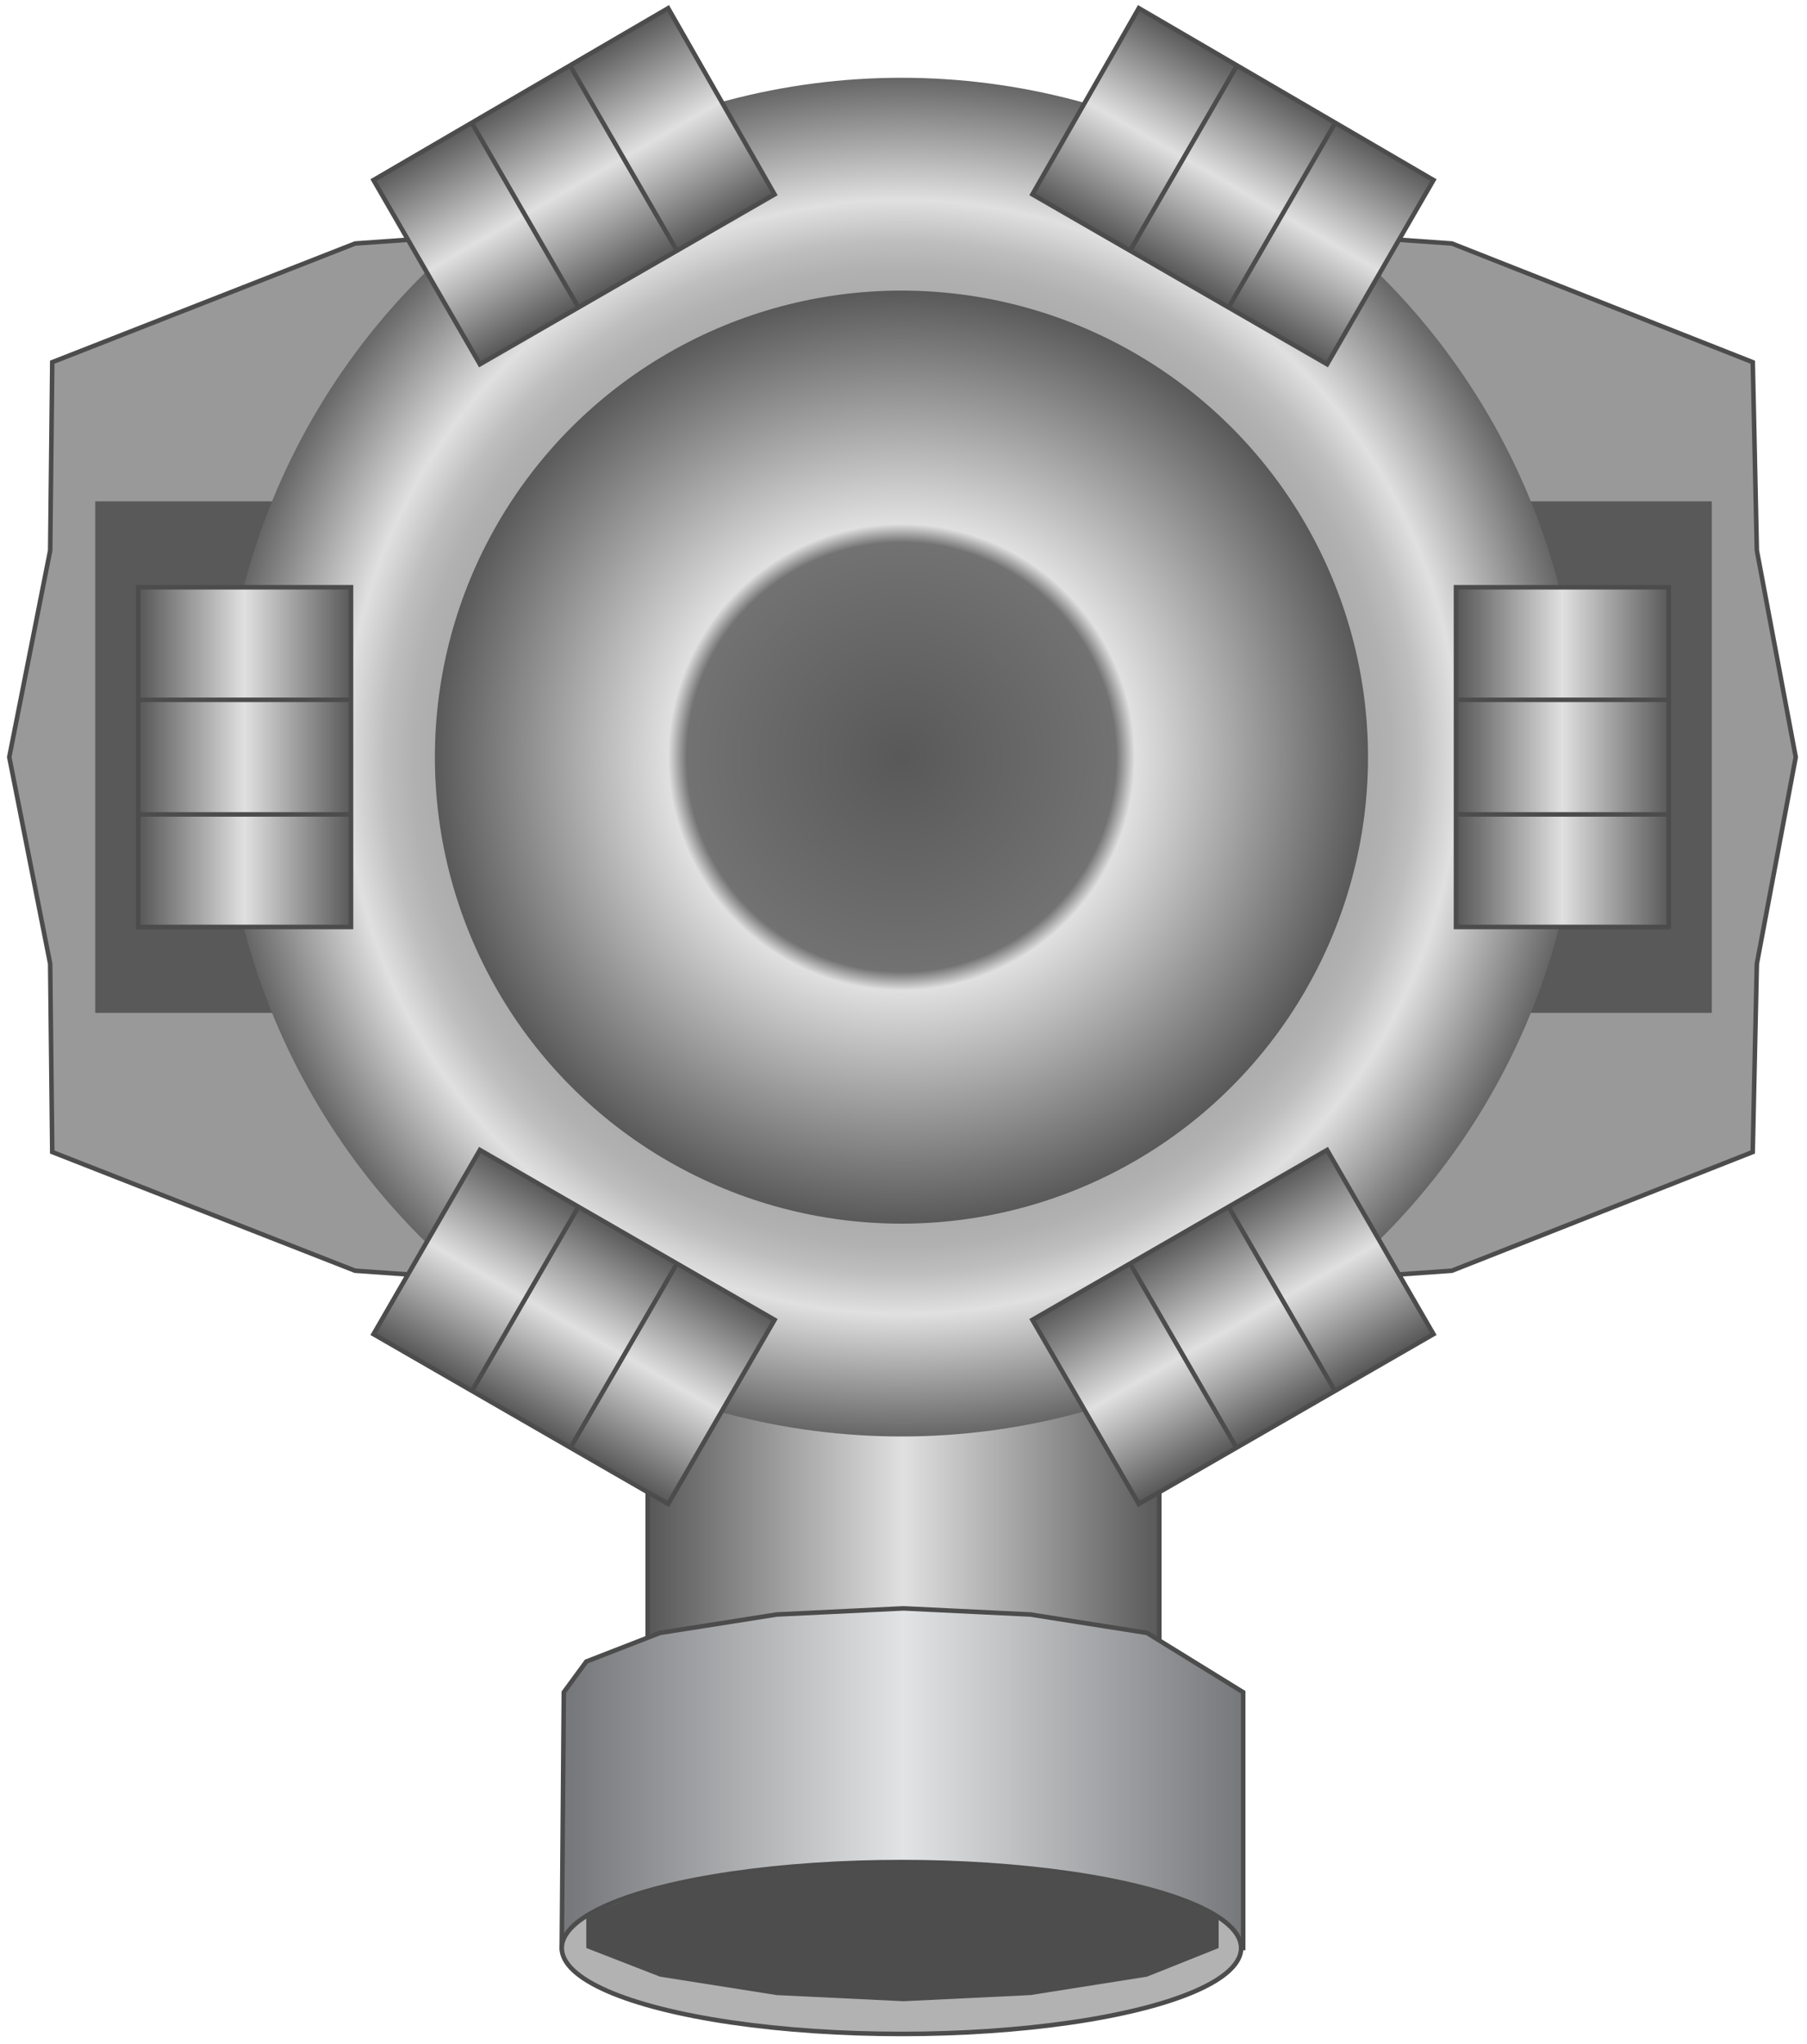 <svg version="1.1" xmlns="http://www.w3.org/2000/svg" xmlns:xlink="http://www.w3.org/1999/xlink" width="99px" height="112px" viewBox="0 0 99.324 112.5" enable-background="new 0 0 99.324 112.5" xml:space="preserve">
<g id="Group_BackPlate">
	<path fill="#999999" stroke="#4C4C4C" stroke-width="0.25" d="M0.451,41.667l2.252-11.374l0.113-10.36l16.667-6.532l30.18-2.14   l30.18,2.14l16.555,6.532l0.225,10.36l2.14,11.374l-2.14,11.374L96.396,63.4l-16.555,6.532l-30.18,2.14l-30.18-2.14L2.815,63.4   l-0.113-10.36L0.451,41.667z" />
	<path fill="#595959" d="M5.18,27.59h88.964v28.153H5.18V27.59z" />
</g>
<g id="Group_Connector">
	<linearGradient id="SVGID_1_" gradientUnits="userSpaceOnUse" x1="35.585" y1="83.783" x2="63.738" y2="83.783">
		<stop offset="0.01" style="stop-color:#595959" />
		<stop offset="0.5" style="stop-color:#E0E0E0" />
		<stop offset="1" style="stop-color:#595959" />
	</linearGradient>
	<path fill="url(#SVGID_1_)" stroke="#4C4C4C" stroke-width="0.25" d="M35.585,76.802v13.964h28.153V76.802H35.585" />
	<radialGradient id="SVGID_2_" cx="49.549" cy="41.666" r="37.387" gradientUnits="userSpaceOnUse">
		<stop offset="0.01" style="stop-color:#595959" />
		<stop offset="0.32" style="stop-color:#5B5B5B" />
		<stop offset="0.43" style="stop-color:#626262" />
		<stop offset="0.51" style="stop-color:#6D6D6D" />
		<stop offset="0.58" style="stop-color:#7E7E7E" />
		<stop offset="0.63" style="stop-color:#949494" />
		<stop offset="0.68" style="stop-color:#ACACAC" />
		<stop offset="0.72" style="stop-color:#B1B1B1" />
		<stop offset="0.76" style="stop-color:#BEBEBE" />
		<stop offset="0.8" style="stop-color:#D5D5D5" />
		<stop offset="0.82" style="stop-color:#E0E0E0" />
		<stop offset="1" style="stop-color:#666666" />
	</radialGradient>
	<circle fill="url(#SVGID_2_)" cx="49.549" cy="41.667" r="37.387" />
</g>
<g id="Group_CenterPart">
	<radialGradient id="SVGID_3_" cx="49.549" cy="41.666" r="25.675" gradientUnits="userSpaceOnUse">
		<stop offset="0.01" style="stop-color:#595959" />
		<stop offset="0.46" style="stop-color:#727272" />
		<stop offset="0.5" style="stop-color:#E0E0E0" />
		<stop offset="1" style="stop-color:#595959" />
	</radialGradient>
	<circle fill="url(#SVGID_3_)" cx="49.549" cy="41.667" r="25.675" />
</g>
<g id="Group_Holders">
	<linearGradient id="SVGID_4_" gradientUnits="userSpaceOnUse" x1="64.84" y1="15.366" x2="70.741" y2="5.144">
		<stop offset="0.01" style="stop-color:#595959" />
		<stop offset="0.5" style="stop-color:#E0E0E0" />
		<stop offset="1" style="stop-color:#595959" />
	</linearGradient>
	<path fill="url(#SVGID_4_)" stroke="#4C4C4C" stroke-width="0.25" d="M56.756,10.698l5.856-10.248L78.828,9.91l-5.855,10.135   L56.756,10.698z" />
	<linearGradient id="SVGID_5_" gradientUnits="userSpaceOnUse" x1="80.067" y1="41.667" x2="91.779" y2="41.667">
		<stop offset="0.01" style="stop-color:#595959" />
		<stop offset="0.5" style="stop-color:#E0E0E0" />
		<stop offset="1" style="stop-color:#595959" />
	</linearGradient>
	<path fill="url(#SVGID_5_)" stroke="#4C4C4C" stroke-width="0.25" d="M80.067,32.32h11.712v18.694H80.067V32.32z" />
	<linearGradient id="SVGID_6_" gradientUnits="userSpaceOnUse" x1="70.723" y1="78.105" x2="64.863" y2="67.955">
		<stop offset="0.01" style="stop-color:#595959" />
		<stop offset="0.5" style="stop-color:#E0E0E0" />
		<stop offset="1" style="stop-color:#595959" />
	</linearGradient>
	<path fill="url(#SVGID_6_)" stroke="#4C4C4C" stroke-width="0.25" d="M72.973,63.288l5.855,10.136L62.612,82.77l-5.856-10.135   L72.973,63.288z" />
	<linearGradient id="SVGID_7_" gradientUnits="userSpaceOnUse" x1="28.602" y1="78.105" x2="34.462" y2="67.955">
		<stop offset="0.01" style="stop-color:#595959" />
		<stop offset="0.5" style="stop-color:#E0E0E0" />
		<stop offset="1" style="stop-color:#595959" />
	</linearGradient>
	<path fill="url(#SVGID_7_)" stroke="#4C4C4C" stroke-width="0.25" d="M20.496,73.424l5.855-10.136l16.216,9.347L36.711,82.77   L20.496,73.424z" />
	<linearGradient id="SVGID_8_" gradientUnits="userSpaceOnUse" x1="7.545" y1="41.667" x2="19.257" y2="41.667">
		<stop offset="0.01" style="stop-color:#595959" />
		<stop offset="0.5" style="stop-color:#E0E0E0" />
		<stop offset="1" style="stop-color:#595959" />
	</linearGradient>
	<path fill="url(#SVGID_8_)" stroke="#4C4C4C" stroke-width="0.25" d="M7.545,32.32h11.712v18.694H7.545V32.32z" />
	<linearGradient id="SVGID_9_" gradientUnits="userSpaceOnUse" x1="34.484" y1="15.365" x2="28.582" y2="5.144">
		<stop offset="0.01" style="stop-color:#595959" />
		<stop offset="0.5" style="stop-color:#E0E0E0" />
		<stop offset="1" style="stop-color:#595959" />
	</linearGradient>
	<path fill="url(#SVGID_9_)" stroke="#4C4C4C" stroke-width="0.25" d="M36.711,0.451l5.856,10.248l-16.216,9.347L20.496,9.91   L36.711,0.451z" />
	<path fill="none" stroke="#4C4C4C" stroke-width="0.25" d="M67.567,16.892l5.856-10.135" />
	<path fill="none" stroke="#4C4C4C" stroke-width="0.25" d="M62.162,13.739l5.855-10.135" />
	<path fill="none" stroke="#4C4C4C" stroke-width="0.25" d="M62.162,69.595l5.855,10.135" />
	<path fill="none" stroke="#4C4C4C" stroke-width="0.25" d="M67.567,66.441l5.856,10.135" />
	<path fill="none" stroke="#4C4C4C" stroke-width="0.25" d="M31.306,79.729l5.856-10.135" />
	<path fill="none" stroke="#4C4C4C" stroke-width="0.25" d="M25.901,76.576l5.856-10.135" />
	<path fill="none" stroke="#4C4C4C" stroke-width="0.25" d="M25.901,6.757l5.856,10.135" />
	<path fill="none" stroke="#4C4C4C" stroke-width="0.25" d="M31.306,3.604l5.856,10.135" />
	<path fill="none" stroke="#4C4C4C" stroke-width="0.25" d="M7.545,44.82h11.712" />
	<path fill="none" stroke="#4C4C4C" stroke-width="0.25" d="M7.545,38.514h11.712" />
	<path fill="none" stroke="#4C4C4C" stroke-width="0.25" d="M80.067,44.82h11.712" />
	<path fill="none" stroke="#4C4C4C" stroke-width="0.25" d="M80.067,38.514h11.712" />
</g>
<g id="Group_Outlet">
	
		<linearGradient id="SVGID_10_" gradientUnits="userSpaceOnUse" x1="-256.335" y1="452.252" x2="-255.335" y2="452.252" gradientTransform="matrix(37.499 0 0 -37.499 9643.296 17057.096)">
		<stop offset="0" style="stop-color:#77787B" />
		<stop offset="0.01" style="stop-color:#77787B" />
		<stop offset="0.5" style="stop-color:#E2E3E4" />
		<stop offset="1" style="stop-color:#77787B" />
	</linearGradient>
	<polygon fill="url(#SVGID_10_)" stroke="#4C4C4C" stroke-width="0.25" points="30.968,93.131 32.207,91.441 36.261,89.865    42.68,88.852 49.662,88.514 56.645,88.852 63.063,89.865 68.355,93.131 68.355,107.207 30.856,107.207  " />
	<ellipse fill="#B2B2B2" stroke="#4C4C4C" stroke-width="0.25" cx="49.549" cy="107.207" rx="18.694" ry="4.729" />
	<polygon fill="#4D4D4D" points="32.207,105.405 36.261,103.828 42.68,102.815 49.662,102.478 56.645,102.815 63.063,103.828    67.004,105.405 67.004,107.207 63.063,108.783 56.645,109.797 49.662,110.135 42.68,109.797 36.261,108.783 32.207,107.207  " />
</g>
</svg>